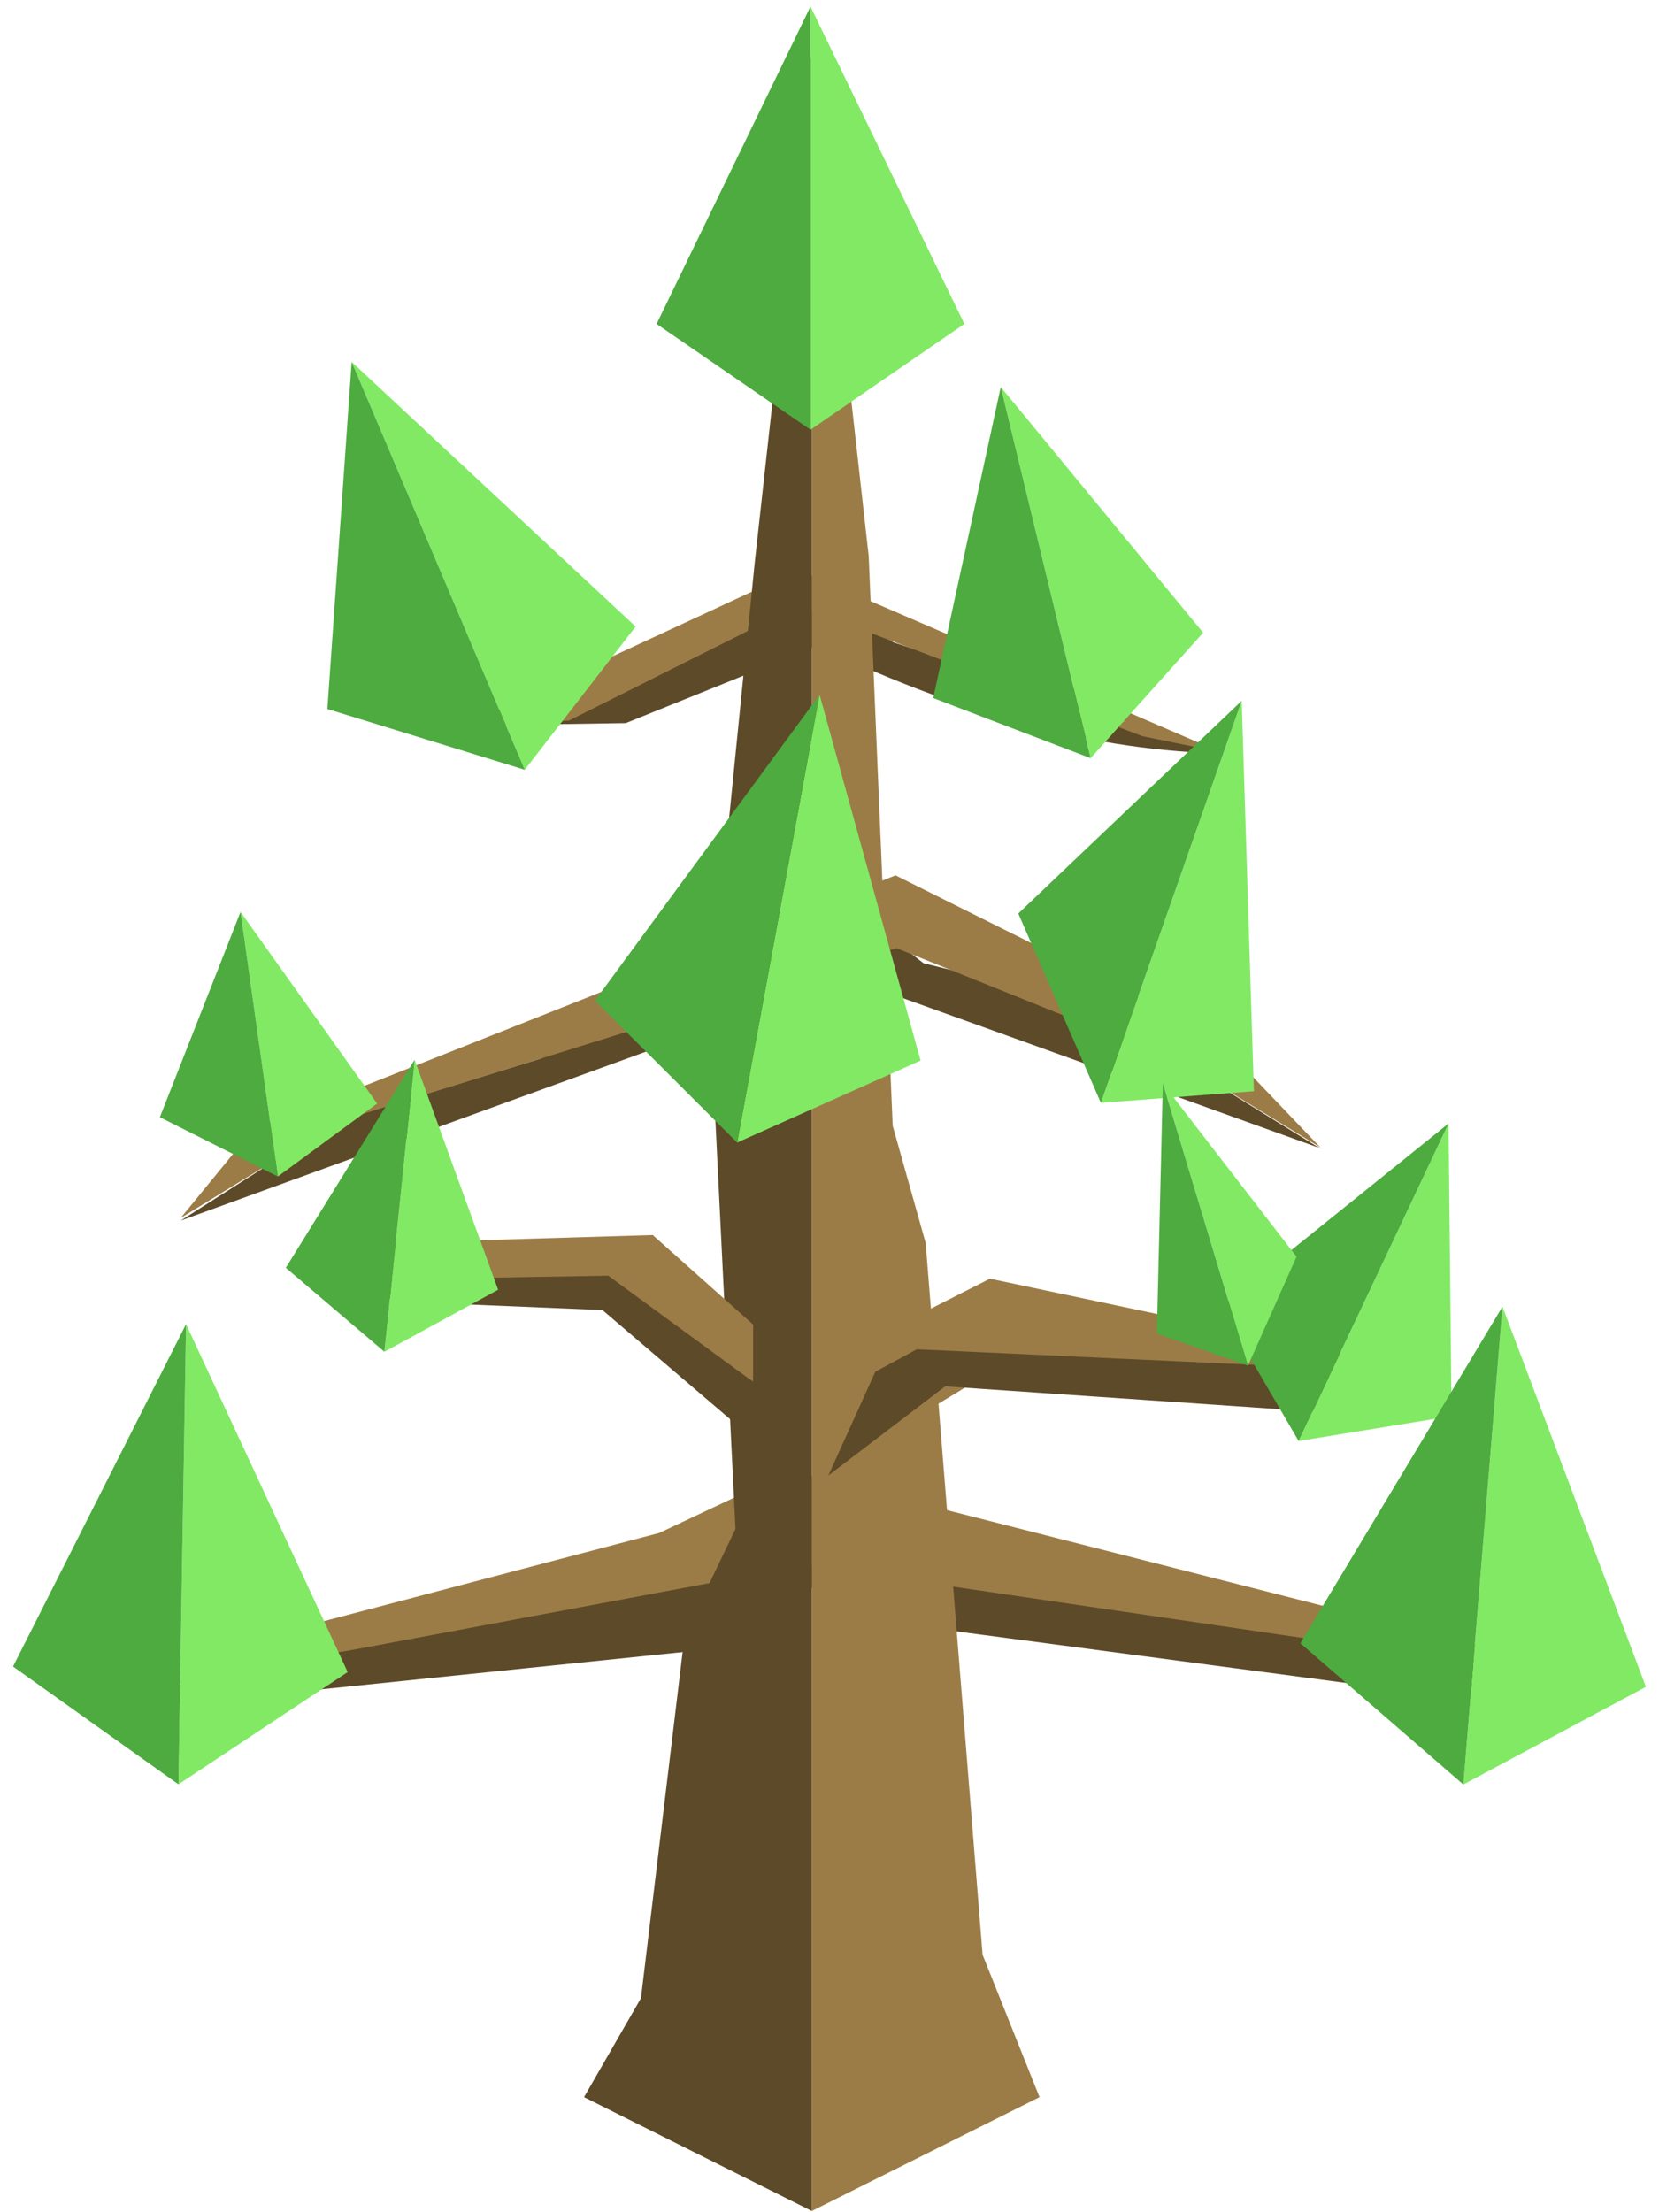 <?xml version="1.0" encoding="UTF-8" standalone="no"?><!DOCTYPE svg PUBLIC "-//W3C//DTD SVG 1.1//EN" "http://www.w3.org/Graphics/SVG/1.1/DTD/svg11.dtd"><svg width="100%" height="100%" viewBox="0 0 123 164" version="1.1" xmlns="http://www.w3.org/2000/svg" xmlns:xlink="http://www.w3.org/1999/xlink" xml:space="preserve" xmlns:serif="http://www.serif.com/" style="fill-rule:evenodd;clip-rule:evenodd;stroke-linejoin:round;stroke-miterlimit:1.414;"><g id="Tree_other04"><g><g><path d="M97.823,85.102l-17.468,-10.777l-11.882,-2.916l-5.485,-4.269l-22.904,11.338l-15.146,4.661l-11.545,7.352l49.468,-17.962l34.962,12.573Z" style="fill:#5d4a29;"/><path d="M89.726,76.521l8.169,8.546l-10.104,-6.188l-21.339,-8.595l-41.382,12.862l-11.677,7.15l5.324,-6.509l47.679,-18.892l23.33,11.626Z" style="fill:#9c7c46;"/></g><g><path d="M11.72,126.481l2.638,-3.028l35.743,-6.408l8.765,-6.302l25.781,8.247l31.484,4.694l-7.559,2.237l-41.751,-5.521l-6.691,-2.686l-9.046,4.712l-39.364,4.055Z" style="fill:#5d4a29;"/><path d="M13.393,124.438l12.665,-2.111l33.697,-6.304l46.627,6.844l9.861,0.804l-57.552,-14.651l-9.819,4.625l-33.574,8.83l-1.905,1.963Z" style="fill:#9c7c46;"/></g><g><path d="M34.605,53.789l14.041,-4.194l10.289,-6.76l7.312,4.787l13.789,4.481l10.299,3.749c-10.488,-0.3 -20.269,-3.5 -29.743,-7.967l-14.196,5.722l-11.791,0.182Z" style="fill:#5d4a29;"/><path d="M34.457,53.733l7.716,-0.309l17.031,-8.531l25.483,9.679l5.825,1.192l-31.308,-13.502l-24.747,11.471Z" style="fill:#9c7c46;"/></g></g><g><path d="M64.407,41.236l1.778,42.217l2.444,8.693l4.221,52.769l4.222,10.554l-16.886,8.443l0,-160.418l4.221,37.742Z" style="fill:#9c7c46;"/><g><path d="M61.246,109.096l13.783,-8.331l21.855,0.823l3.67,3.32l-0.616,-4.507l-26.543,-5.607l-10.893,5.521l-1.256,8.781Z" style="fill:#9c7c46;"/><path d="M61.413,109.386l3.482,-7.691l3.078,-1.667l29.001,1.335l3.113,1.381l0.348,2.105l-30.357,-2.073l-8.665,6.61Z" style="fill:#5d4a29;"/></g><path d="M60.186,3.494l0,160.418l-16.886,-8.443l4.221,-7.337l3.24,-26.926l3.768,-7.857l-1.894,-38.535l3.329,-33.181l4.222,-38.139Z" style="fill:#5d4a29;"/><g><path d="M55.836,102.416l-11.603,-7.645l-16.577,0.084l-3.846,-2.559l24.584,-0.737l7.442,6.635l0,4.222Z" style="fill:#9c7c46;"/><path d="M56.552,107.276l-0.674,-4.811l-10.78,-7.893l-17.388,0.292l-3.801,-2.364l2.789,3.446l4.417,0.61l13.551,0.563l11.886,10.157Z" style="fill:#5d4a29;"/></g></g><g><g><path d="M60.09,0.483l11.408,23.53l-11.408,7.843l0,-31.373Z" style="fill:#82e965;"/><path d="M60.09,0.483l-11.409,23.53l11.409,7.843l0,-31.373Z" style="fill:#4dab3f;"/></g><g><path d="M74.198,28.688l15.004,18.215l-8.341,9.303l-6.663,-27.518Z" style="fill:#82e965;"/><path d="M74.198,28.688l-5.009,23.061l11.672,4.457l-6.663,-27.518Z" style="fill:#4dab3f;"/></g><g><path d="M26.072,26.826l21.054,19.625l-8.219,10.615l-12.835,-30.24Z" style="fill:#82e965;"/><path d="M26.072,26.826l-1.801,25.735l14.636,4.505l-12.835,-30.24Z" style="fill:#4dab3f;"/></g><g><path d="M60.765,51.504l7.488,27.121l-13.6,6.077l6.112,-33.198Z" style="fill:#82e965;"/><path d="M60.765,51.504l-16.656,22.676l10.544,10.522l6.112,-33.198Z" style="fill:#4dab3f;"/></g><g><path d="M92.061,51.955l0.904,28.941l-11.344,0.864l10.44,-29.805Z" style="fill:#82e965;"/><path d="M92.061,51.955l-16.564,15.767l6.124,14.038l10.44,-29.805Z" style="fill:#4dab3f;"/></g><g><path d="M17.833,67.603l10.126,14.207l-7.362,5.41l-2.764,-19.617Z" style="fill:#82e965;"/><path d="M17.833,67.603l-5.98,15.218l8.744,4.399l-2.764,-19.617Z" style="fill:#4dab3f;"/></g><g><path d="M30.739,78.568l6.192,17.047l-8.43,4.597l2.238,-21.644Z" style="fill:#82e965;"/><path d="M30.739,78.568l-9.549,15.419l7.311,6.225l2.238,-21.644Z" style="fill:#4dab3f;"/></g><g><path d="M13.794,98.163l11.983,25.792l-12.547,8.324l0.564,-34.116Z" style="fill:#82e965;"/><path d="M13.794,98.163l-12.829,25.382l12.265,8.734l0.564,-34.116Z" style="fill:#4dab3f;"/></g><g><path d="M107.398,83.286l0.224,21.698l-11.34,1.844l11.116,-23.542Z" style="fill:#82e965;"/><path d="M107.398,83.286l-16.898,13.614l5.782,9.928l11.116,-23.542Z" style="fill:#4dab3f;"/></g><g><path d="M111.395,96.866l10.637,28.185l-13.537,7.242l2.9,-35.427Z" style="fill:#82e965;"/><path d="M111.395,96.866l-14.986,24.955l12.086,10.472l2.9,-35.427Z" style="fill:#4dab3f;"/></g><g><path d="M86.214,80.328l9.913,12.834l-3.6,8.079l-6.313,-20.913Z" style="fill:#82e965;"/><path d="M86.214,80.328l-0.443,18.535l6.756,2.378l-6.313,-20.913Z" style="fill:#4dab3f;"/></g></g></g></svg>